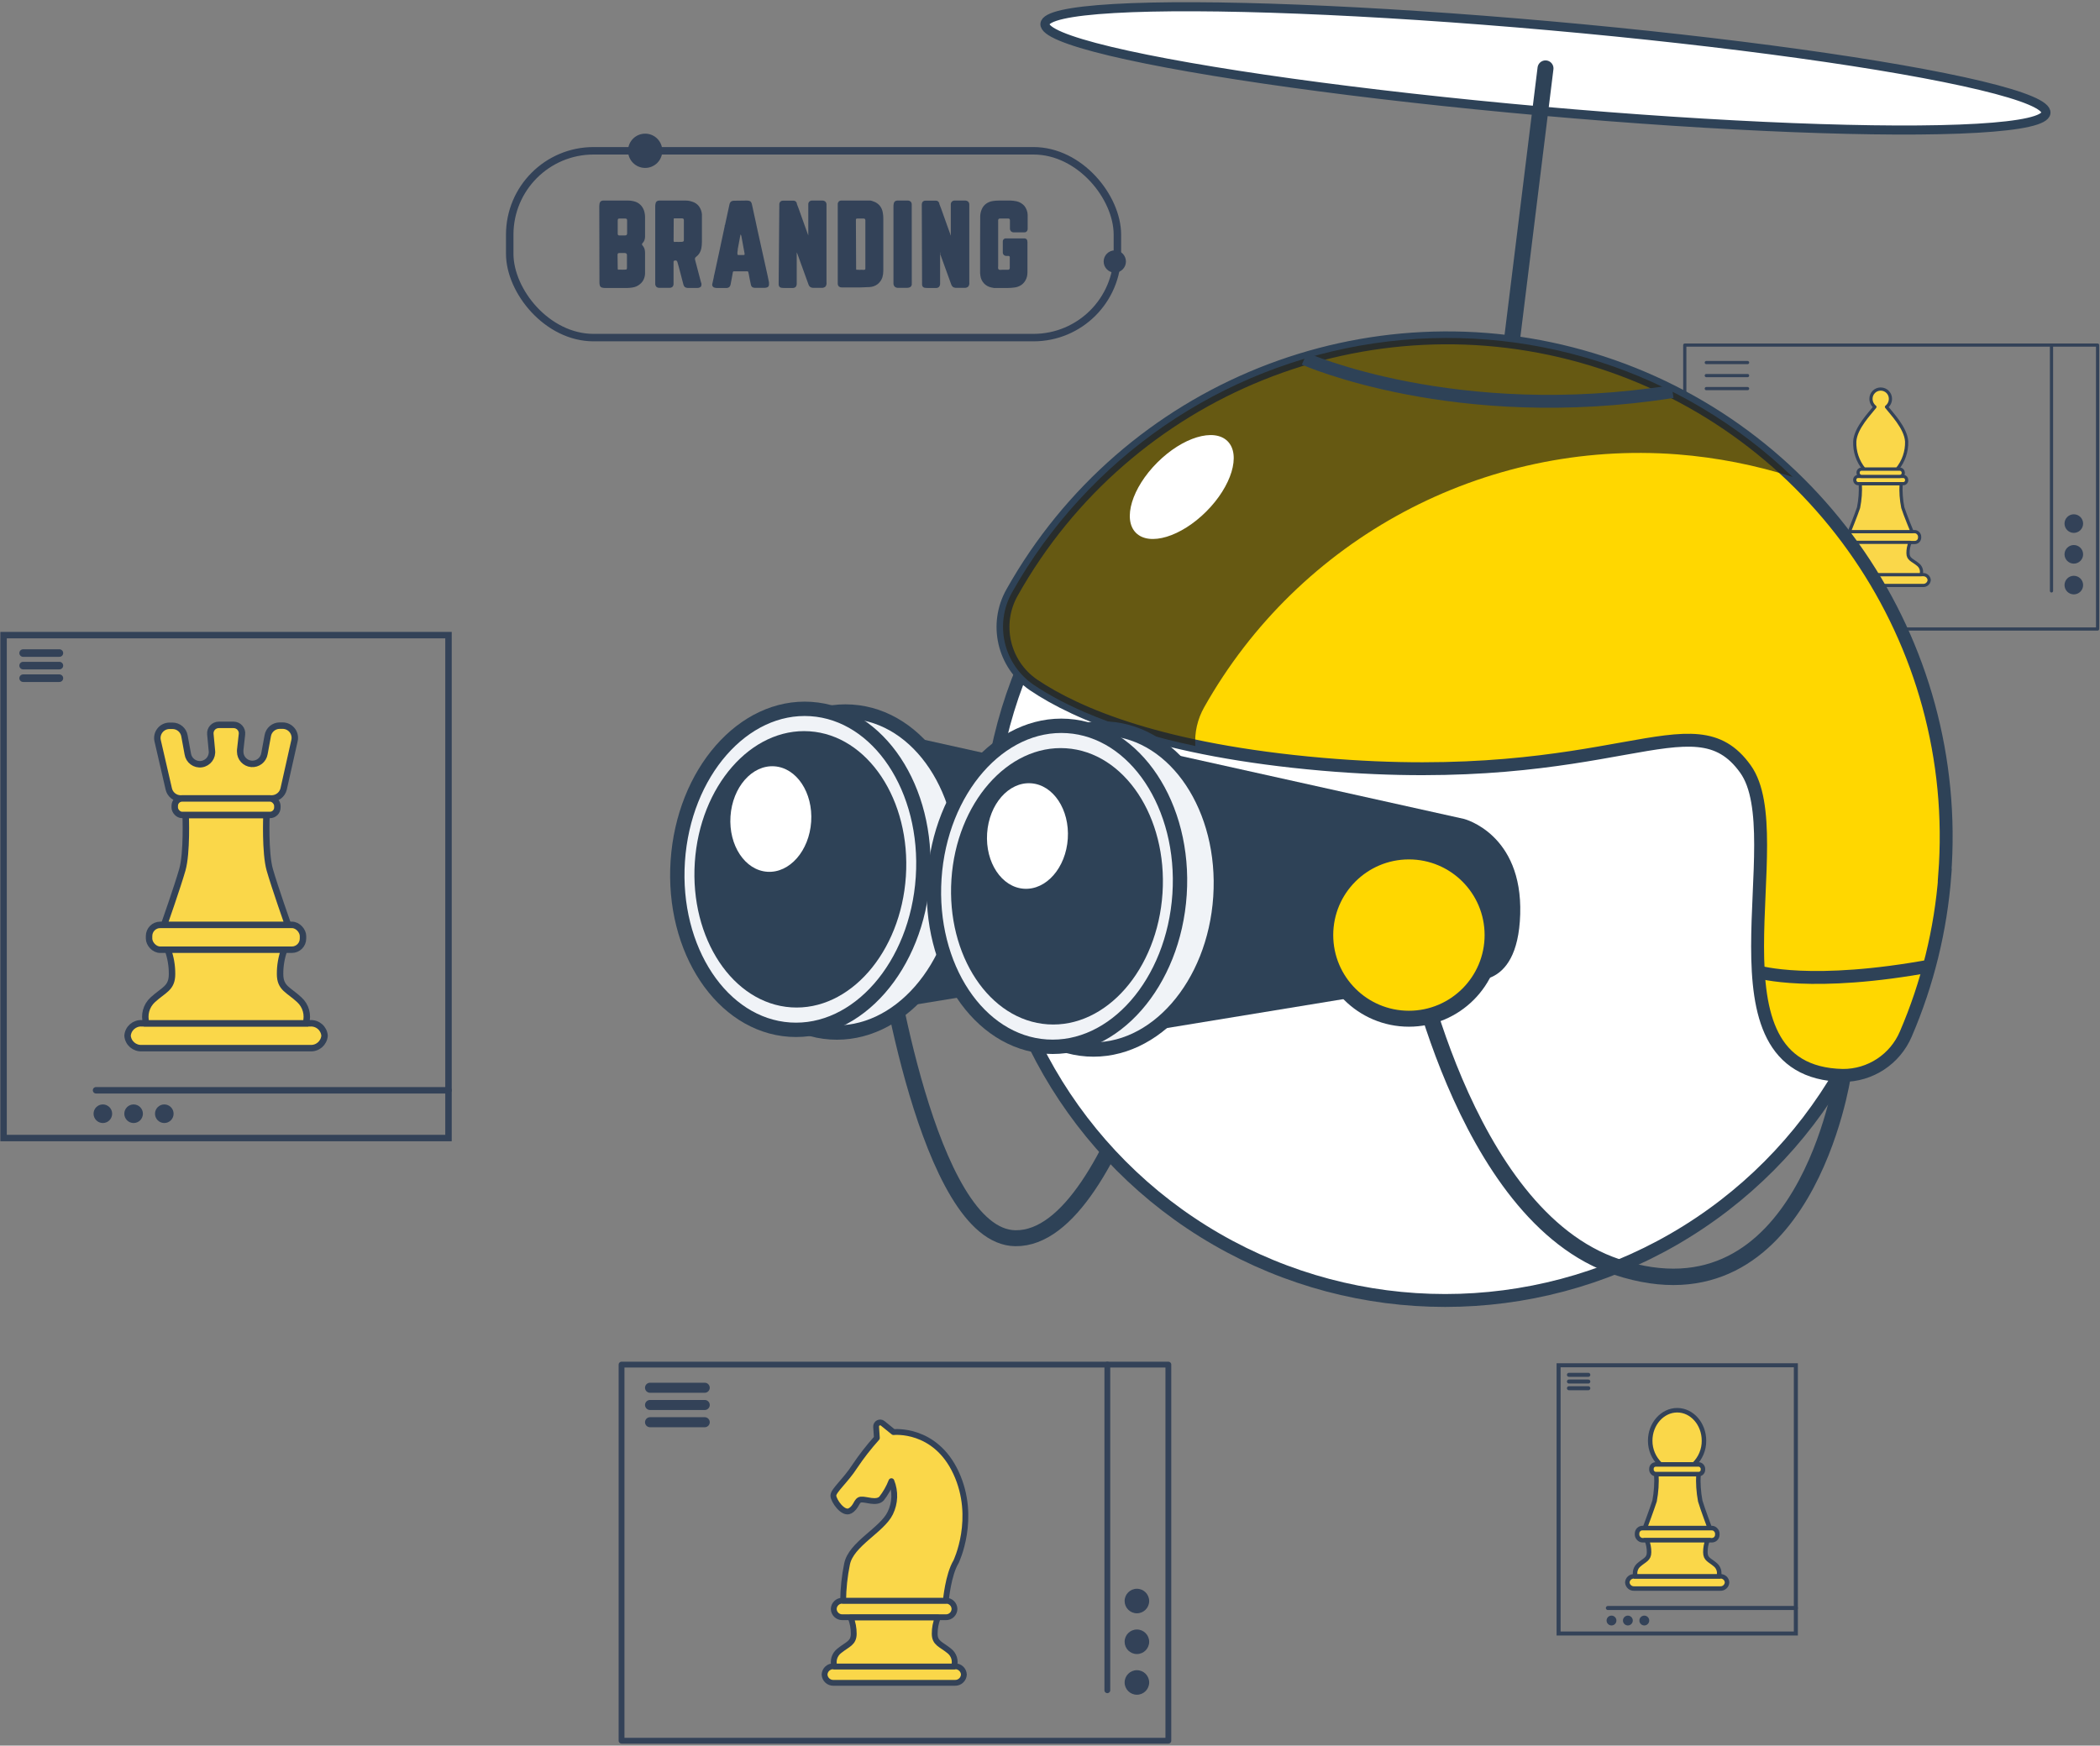 <?xml version="1.0" encoding="UTF-8"?>
<svg width="433px" height="360px" viewBox="0 0 433 360" version="1.1" xmlns="http://www.w3.org/2000/svg" xmlns:xlink="http://www.w3.org/1999/xlink">
    <rect x="0" y="0" width="433" height="360" fill="#808080" stroke="none"/>
    <!-- Generator: Sketch 57.1 (83088) - https://sketch.com -->
    <title>01</title>
    <desc>Created with Sketch.</desc>
    <g id="Page-1" stroke="none" stroke-width="1" fill="none" fill-rule="evenodd">
        <g id="Products" transform="translate(-200, -2152)">
            <g id="Group-18" transform="translate(200, 1916)">
                <g id="01" transform="translate(0, 232)">
                    <rect id="Rectangle" stroke="#334258" stroke-width="1.33" x="0.736" y="134.983" width="91.739" height="103.719"></rect>
                    <path d="M63.956,220.158 L29.265,220.158 C27.741,220.26 26.419,219.117 26.3,217.595 L26.3,217.595 C26.419,216.074 27.743,214.934 29.265,215.043 L63.956,215.043 C65.478,214.934 66.802,216.074 66.921,217.595 L66.921,217.595 C66.802,219.117 65.48,220.26 63.956,220.158 Z" id="Path" stroke="#334258" stroke-width="1.33" fill="#FAD749" fill-rule="nonzero"></path>
                    <rect id="Rectangle" stroke="#334258" stroke-width="1.33" fill="#FAD749" fill-rule="nonzero" x="30.736" y="194.738" width="31.739" height="5.126" rx="2.3"></rect>
                    <path d="M33.834,194.738 L59.387,194.738 C59.387,194.738 56.646,186.937 55.632,183.404 C54.618,179.872 54.941,172.082 54.941,172.082 L38.28,172.082 C38.28,172.082 38.603,179.883 37.589,183.404 C36.575,186.926 33.834,194.738 33.834,194.738 Z" id="Path" stroke="#334258" stroke-width="1.33" fill="#FAD749" fill-rule="nonzero"></path>
                    <path d="M60.713,156.781 L58.485,166.71 C58.208,167.855 57.188,168.664 56.011,168.672 L37.255,168.672 C36.085,168.667 35.071,167.86 34.803,166.721 L32.508,156.781 C32.33,156.031 32.506,155.242 32.984,154.638 C33.461,154.035 34.189,153.683 34.959,153.683 L35.561,153.683 C36.783,153.681 37.829,154.562 38.035,155.767 L38.715,159.467 C38.915,160.839 40.19,161.79 41.562,161.59 C42.935,161.39 43.885,160.115 43.685,158.742 L43.373,155.399 C43.326,154.91 43.488,154.423 43.819,154.06 C44.151,153.697 44.62,153.491 45.112,153.493 L48.165,153.493 C48.659,153.494 49.13,153.704 49.459,154.072 C49.789,154.44 49.946,154.93 49.892,155.421 L49.525,158.709 C49.525,158.809 49.525,158.909 49.525,159.021 C49.523,160.333 50.529,161.426 51.836,161.534 C53.144,161.642 54.315,160.728 54.528,159.433 L55.208,155.733 C55.415,154.528 56.46,153.648 57.682,153.649 L58.284,153.649 C59.058,153.653 59.786,154.013 60.261,154.624 C60.735,155.235 60.902,156.031 60.713,156.781 L60.713,156.781 Z" id="Path" stroke="#334258" stroke-width="1.33" fill="#FAD749" fill-rule="nonzero"></path>
                    <path d="M61.739,210.206 C59.51,208.111 57.749,207.832 57.749,204.89 C57.736,203.177 58.026,201.476 58.607,199.864 L34.614,199.864 C35.195,201.476 35.485,203.177 35.472,204.89 C35.472,207.832 33.756,208.111 31.482,210.206 C30.153,211.433 29.638,213.309 30.156,215.043 L63.065,215.043 C63.583,213.309 63.068,211.433 61.739,210.206 L61.739,210.206 Z" id="Path" stroke="#334258" stroke-width="1.33" fill="#FAD749" fill-rule="nonzero"></path>
                    <rect id="Rectangle" stroke="#334258" stroke-width="1.33" fill="#FAD749" fill-rule="nonzero" x="36.029" y="168.661" width="21.163" height="3.41" rx="1.53"></rect>
                    <path d="M4.77,138.683 L12.247,138.683" id="Path" stroke="#334258" stroke-width="1.56" fill="#FFFFFF" fill-rule="nonzero" stroke-linecap="round"></path>
                    <path d="M4.77,141.268 L12.247,141.268" id="Path" stroke="#334258" stroke-width="1.56" fill="#FFFFFF" fill-rule="nonzero" stroke-linecap="round"></path>
                    <path d="M4.77,143.865 L12.247,143.865" id="Path" stroke="#334258" stroke-width="1.56" fill="#FFFFFF" fill-rule="nonzero" stroke-linecap="round"></path>
                    <path d="M19.803,228.85 L92.474,228.85" id="Path" stroke="#334258" stroke-width="1.33" fill="#FFFFFF" fill-rule="nonzero" stroke-linecap="round"></path>
                    <circle id="Oval" fill="#334258" fill-rule="nonzero" cx="21.207" cy="233.687" r="1.917"></circle>
                    <circle id="Oval" fill="#334258" fill-rule="nonzero" cx="27.548" cy="233.687" r="1.917"></circle>
                    <circle id="Oval" fill="#334258" fill-rule="nonzero" cx="33.878" cy="233.687" r="1.917"></circle>
                    <rect id="Rectangle" stroke="#334258" stroke-width="0.83" x="321.365" y="285.563" width="48.923" height="55.32"></rect>
                    <path d="M323.504,287.535 L327.494,287.535" id="Path" stroke="#334258" stroke-width="0.83" fill="#FFFFFF" fill-rule="nonzero" stroke-linecap="round"></path>
                    <path d="M323.504,288.917 L327.494,288.917" id="Path" stroke="#334258" stroke-width="0.83" fill="#FFFFFF" fill-rule="nonzero" stroke-linecap="round"></path>
                    <path d="M323.504,290.299 L327.494,290.299" id="Path" stroke="#334258" stroke-width="0.83" fill="#FFFFFF" fill-rule="nonzero" stroke-linecap="round"></path>
                    <path d="M331.528,335.623 L370.288,335.623" id="Path" stroke="#334258" stroke-width="0.83" fill="#FFFFFF" fill-rule="nonzero" stroke-linecap="round"></path>
                    <circle id="Oval" fill="#334258" fill-rule="nonzero" cx="332.275" cy="338.208" r="1.014"></circle>
                    <circle id="Oval" fill="#334258" fill-rule="nonzero" cx="335.651" cy="338.208" r="1.014"></circle>
                    <circle id="Oval" fill="#334258" fill-rule="nonzero" cx="339.039" cy="338.208" r="1.014"></circle>
                    <path d="M354.697,331.611 L336.955,331.611 C336.218,331.649 335.588,331.088 335.54,330.351 L335.54,330.351 C335.56,329.996 335.721,329.664 335.986,329.428 C336.252,329.192 336.6,329.071 336.955,329.092 L354.697,329.092 C355.051,329.071 355.398,329.192 355.662,329.429 C355.926,329.665 356.084,329.997 356.101,330.351 L356.101,330.351 C356.059,331.086 355.432,331.649 354.697,331.611 L354.697,331.611 Z" id="Path" stroke="#334258" stroke-width="0.93" fill="#FAD749" fill-rule="nonzero"></path>
                    <rect id="Rectangle" stroke="#334258" stroke-width="0.93" fill="#FAD749" fill-rule="nonzero" x="337.546" y="319.129" width="16.549" height="2.519" rx="1.13"></rect>
                    <path d="M339.162,319.129 L352.535,319.129 C352.535,319.129 351.097,315.318 350.573,313.557 C350.229,311.721 350.105,309.85 350.206,307.985 L341.524,307.985 C341.625,309.85 341.501,311.721 341.157,313.557 C340.588,315.318 339.162,319.129 339.162,319.129 Z" id="Path" stroke="#334258" stroke-width="0.93" fill="#FAD749" fill-rule="nonzero"></path>
                    <path d="M353.705,326.718 C352.524,325.693 351.632,325.604 351.632,324.111 C351.626,323.269 351.777,322.434 352.078,321.648 L339.563,321.648 C339.871,322.432 340.026,323.268 340.02,324.111 C340.02,325.559 339.117,325.693 337.936,326.718 C337.244,327.295 336.967,328.232 337.234,329.092 L354.385,329.092 C354.657,328.236 354.389,327.3 353.705,326.718 Z" id="Path" stroke="#334258" stroke-width="0.93" fill="#FAD749" fill-rule="nonzero"></path>
                    <path d="M342.349,306.013 L349.292,306.013 C350.621,304.734 351.363,302.964 351.342,301.12 C351.342,297.654 348.868,294.835 345.826,294.835 C342.784,294.835 340.254,297.654 340.254,301.12 C340.245,302.971 341.004,304.742 342.349,306.013 Z" id="Path" stroke="#334258" stroke-width="0.93" fill="#FAD749" fill-rule="nonzero"></path>
                    <rect id="Rectangle" stroke="#334258" stroke-width="0.93" fill="#FAD749" fill-rule="nonzero" x="340.51" y="306.013" width="10.62" height="1.995" rx="0.89"></rect>
                    <rect id="Rectangle" stroke="#334258" stroke-width="1.2" stroke-linecap="round" stroke-linejoin="round" x="128.158" y="285.429" width="112.746" height="77.563"></rect>
                    <path d="M196.884,351.057 L171.877,351.057 C170.894,351.095 170.064,350.335 170.016,349.352 L170.016,349.352 C170.036,348.879 170.243,348.434 170.592,348.114 C170.942,347.794 171.404,347.626 171.877,347.647 L196.884,347.647 C197.357,347.626 197.819,347.794 198.168,348.114 C198.517,348.434 198.725,348.879 198.745,349.352 L198.745,349.352 C198.697,350.335 197.867,351.095 196.884,351.057 L196.884,351.057 Z" id="Path" stroke="#334258" stroke-width="1.2" fill="#FAD749" fill-rule="nonzero" stroke-linecap="round" stroke-linejoin="round"></path>
                    <path d="M195.023,337.528 L173.693,337.528 C172.731,337.547 171.934,336.785 171.91,335.823 L171.91,335.823 C171.934,334.861 172.731,334.099 173.693,334.118 L195.023,334.118 C195.486,334.106 195.935,334.279 196.269,334.6 C196.604,334.92 196.797,335.36 196.806,335.823 L196.806,335.823 C196.797,336.286 196.604,336.727 196.269,337.047 C195.935,337.367 195.486,337.54 195.023,337.528 Z" id="Path" stroke="#334258" stroke-width="1.2" fill="#FAD749" fill-rule="nonzero" stroke-linecap="round" stroke-linejoin="round"></path>
                    <path d="M195.714,344.46 C194.009,343.078 192.727,342.889 192.727,340.927 C192.721,339.781 192.94,338.645 193.374,337.584 L175.398,337.584 C175.825,338.647 176.04,339.782 176.033,340.927 C176.033,342.889 174.752,343.078 173.047,344.46 C172.063,345.217 171.665,346.513 172.055,347.692 L196.706,347.692 C197.096,346.513 196.698,345.217 195.714,344.46 Z" id="Path" stroke="#334258" stroke-width="1.2" fill="#FAD749" fill-rule="nonzero" stroke-linecap="round" stroke-linejoin="round"></path>
                    <path d="M173.849,334.118 L195.023,334.118 C195.023,334.118 195.491,328.802 197.129,326.083 C197.129,326.083 201.464,317.112 197.129,307.751 C192.794,298.39 184.236,299.348 184.236,299.348 L182.007,297.543 C181.749,297.335 181.392,297.298 181.098,297.45 C180.803,297.602 180.626,297.914 180.647,298.245 L180.803,300.552 C179.144,302.399 177.617,304.362 176.234,306.425 C174.362,309.333 171.832,311.417 171.832,312.432 C171.832,313.446 173.827,316.354 175.242,315.596 C176.657,314.839 176.524,313.368 177.527,313.256 C178.53,313.145 180.692,314.137 181.75,313.067 C182.608,311.975 183.299,310.762 183.801,309.467 C184.661,311.593 184.576,313.983 183.567,316.042 C181.862,319.575 175.476,322.417 174.652,326.562 C174.143,329.05 173.875,331.58 173.849,334.118 Z" id="Path" stroke="#334258" stroke-width="1.2" fill="#FAD749" fill-rule="nonzero" stroke-linecap="round" stroke-linejoin="round"></path>
                    <path d="M134.031,290.199 L145.309,290.199" id="Path" stroke="#334258" stroke-width="2.07" fill="#FFFFFF" fill-rule="nonzero" stroke-linecap="round" stroke-linejoin="round"></path>
                    <path d="M134.031,293.754 L145.309,293.754" id="Path" stroke="#334258" stroke-width="2.07" fill="#FFFFFF" fill-rule="nonzero" stroke-linecap="round" stroke-linejoin="round"></path>
                    <path d="M134.031,297.309 L145.309,297.309" id="Path" stroke="#334258" stroke-width="2.07" fill="#FFFFFF" fill-rule="nonzero" stroke-linecap="round" stroke-linejoin="round"></path>
                    <path d="M228.322,285.429 L228.322,352.584" id="Path" stroke="#334258" stroke-width="1.2" fill="#FFFFFF" fill-rule="nonzero" stroke-linecap="round" stroke-linejoin="round"></path>
                    <circle id="Oval" fill="#334258" fill-rule="nonzero" cx="234.418" cy="350.979" r="2.53"></circle>
                    <circle id="Oval" fill="#334258" fill-rule="nonzero" cx="234.418" cy="342.588" r="2.53"></circle>
                    <circle id="Oval" fill="#334258" fill-rule="nonzero" cx="234.418" cy="334.185" r="2.53"></circle>
                    <rect id="Rectangle" stroke="#334258" stroke-width="0.66" stroke-linecap="round" stroke-linejoin="round" x="347.386" y="75.172" width="85.119" height="58.552"></rect>
                    <path d="M351.822,78.772 L360.336,78.772" id="Path" stroke="#334258" stroke-width="0.66" fill="#FFFFFF" fill-rule="nonzero" stroke-linecap="round" stroke-linejoin="round"></path>
                    <path d="M351.822,81.457 L360.336,81.457" id="Path" stroke="#334258" stroke-width="0.66" fill="#FFFFFF" fill-rule="nonzero" stroke-linecap="round" stroke-linejoin="round"></path>
                    <path d="M351.822,84.143 L360.336,84.143" id="Path" stroke="#334258" stroke-width="0.66" fill="#FFFFFF" fill-rule="nonzero" stroke-linecap="round" stroke-linejoin="round"></path>
                    <path d="M422.999,75.172 L422.999,125.867" id="Path" stroke="#334258" stroke-width="0.66" fill="#FFFFFF" fill-rule="nonzero" stroke-linecap="round" stroke-linejoin="round"></path>
                    <circle id="Oval" fill="#334258" fill-rule="nonzero" cx="427.602" cy="124.663" r="1.917"></circle>
                    <circle id="Oval" fill="#334258" fill-rule="nonzero" cx="427.602" cy="118.322" r="1.917"></circle>
                    <circle id="Oval" fill="#334258" fill-rule="nonzero" cx="427.602" cy="111.981" r="1.917"></circle>
                    <path d="M396.521,124.741 L379.047,124.741 C378.39,124.78 377.824,124.283 377.776,123.627 L377.776,123.627 C377.824,122.971 378.39,122.474 379.047,122.512 L396.521,122.512 C397.174,122.481 397.733,122.975 397.78,123.627 L397.78,123.627 C397.733,124.279 397.174,124.773 396.521,124.741 Z" id="Path" stroke="#334258" stroke-width="0.66" fill="#FAD749" fill-rule="nonzero" stroke-linecap="round" stroke-linejoin="round"></path>
                    <rect id="Rectangle" stroke="#334258" stroke-width="0.66" fill="#FAD749" fill-rule="nonzero" stroke-linecap="round" stroke-linejoin="round" x="379.76" y="113.642" width="16.048" height="2.24" rx="1"></rect>
                    <path d="M381.32,113.642 L394.248,113.642 C394.248,113.642 392.855,110.298 392.342,108.694 C392.014,107.066 391.898,105.403 391.996,103.746 L383.571,103.746 C383.665,105.404 383.545,107.066 383.215,108.694 C382.702,110.243 381.32,113.642 381.32,113.642 Z" id="Path" stroke="#334258" stroke-width="0.66" fill="#FAD749" fill-rule="nonzero" stroke-linecap="round" stroke-linejoin="round"></path>
                    <path d="M395.429,120.395 C394.314,119.481 393.412,119.359 393.412,118.077 C393.402,117.312 393.55,116.554 393.846,115.848 L381.71,115.848 C382.007,116.554 382.155,117.312 382.145,118.077 C382.145,119.359 381.276,119.481 380.128,120.395 C379.465,120.878 379.194,121.736 379.459,122.512 L396.109,122.512 C396.364,121.734 396.089,120.88 395.429,120.395 Z" id="Path" stroke="#334258" stroke-width="0.66" fill="#FAD749" fill-rule="nonzero" stroke-linecap="round" stroke-linejoin="round"></path>
                    <path d="M393.133,95.042 C392.955,92.223 389.935,89.18 388.976,87.921 C389.492,87.515 389.793,86.895 389.79,86.238 C389.79,85.13 388.892,84.232 387.784,84.232 C386.676,84.232 385.778,85.13 385.778,86.238 C385.775,86.895 386.075,87.515 386.591,87.921 C385.633,89.18 382.602,92.223 382.435,95.042 C382.356,97.12 383.042,99.154 384.363,100.759 L391.161,100.759 C392.492,99.157 393.193,97.124 393.133,95.042 Z" id="Path" stroke="#334258" stroke-width="0.66" fill="#FAD749" fill-rule="nonzero" stroke-linecap="round" stroke-linejoin="round"></path>
                    <rect id="Rectangle" stroke="#334258" stroke-width="0.66" fill="#FAD749" fill-rule="nonzero" stroke-linecap="round" stroke-linejoin="round" x="382.435" y="102.252" width="10.698" height="1.493" rx="0.67"></rect>
                    <rect id="Rectangle" stroke="#334258" stroke-width="0.66" fill="#FAD749" fill-rule="nonzero" stroke-linecap="round" stroke-linejoin="round" x="383.126" y="100.759" width="9.305" height="1.493" rx="0.67"></rect>
                    <path d="M182.475,199.586 C182.475,199.586 191.189,259.162 209.377,259.363 C231.487,259.619 245.618,189.478 245.618,189.478" id="Path" stroke="#2E4257" stroke-width="3.29"></path>
                    <circle id="Oval" stroke="#2E4257" stroke-width="2.66" fill="#FFFFFF" fill-rule="nonzero" cx="297.973" cy="177.932" r="94.269"></circle>
                    <ellipse id="Oval" stroke="#2E4257" stroke-width="1.87" fill="#FFFFFF" fill-rule="nonzero" transform="translate(318.657, 18.104) rotate(-84.92) translate(-318.657, -18.104) " cx="318.657" cy="18.104" rx="8.837" ry="103.607"></ellipse>
                    <path d="M311.647,74.96 L318.668,18.103" id="Path" stroke="#2E4257" stroke-width="3.29" fill="#FFD700" fill-rule="nonzero" stroke-linecap="round"></path>
                    <path d="M401.012,184.496 C400.155,195.78 397.436,206.843 392.966,217.238 C390.749,222.452 385.616,225.824 379.95,225.786 C349.86,225.139 369.92,176.528 359.89,162.587 C349.002,147.386 333.144,166.844 272.665,161.617 C239.611,158.742 222.126,151.342 213.077,145.235 C206.9,140.978 204.995,132.71 208.686,126.179 C232.333,84.095 282.056,64.107 328.251,78.117 C374.446,92.127 404.691,136.367 400.979,184.496 L401.012,184.496 Z" id="Path" stroke="#2E4257" stroke-width="2.66" fill="#FFD700" fill-rule="nonzero"></path>
                    <path d="M369.686,102.375 C361.953,99.908 353.962,98.342 345.871,97.706 C305.96,94.658 267.899,115.01 248.27,149.894 C246.908,152.314 246.281,155.079 246.465,157.851 C229.748,154.307 219.373,149.448 213.121,145.224 C206.933,140.989 205,132.732 208.664,126.19 C224.26,98.439 251.822,79.468 283.313,74.809 C314.804,70.15 346.678,80.328 369.641,102.375 L369.686,102.375 Z" id="Path" fill="#26241B" fill-rule="nonzero" opacity="0.7" style="mix-blend-mode: color-dodge;"></path>
                    <path d="M290.506,196.844 C290.506,196.844 301.327,254.671 333.4,265.303 C372.171,278.141 379.95,225.786 379.95,225.786" id="Path" stroke="#2E4257" stroke-width="3.38"></path>
                    <path d="M268.965,77.98 C268.965,77.98 300.068,91.821 344.857,84.756" id="Path" stroke="#2E4257" stroke-width="2.66"></path>
                    <ellipse id="Oval" fill="#FFFFFF" fill-rule="nonzero" transform="translate(243.669, 104.441) rotate(-45) translate(-243.669, -104.441) " cx="243.669" cy="104.441" rx="13.362" ry="7.143"></ellipse>
                    <path d="M234.195,157.851 L301.885,172.895 C301.885,172.895 313.954,175.949 313.452,192.543 C312.951,209.136 302.219,205.916 302.219,205.916 L228.456,218.007 L234.195,157.851 Z" id="Path" fill="#2E4257" fill-rule="nonzero"></path>
                    <path d="M177.906,153.75 L245.595,168.794 C245.595,168.794 257.653,171.859 257.152,188.441 C256.65,205.024 245.93,201.814 245.93,201.814 L172.1,213.906 L177.906,153.75 Z" id="Path" fill="#2E4257" fill-rule="nonzero"></path>
                    <ellipse id="Oval" stroke="#2E4257" stroke-width="2.96" fill="#F0F3F7" fill-rule="nonzero" transform="translate(173.447, 183.841) rotate(-86.21) translate(-173.447, -183.841) " cx="173.447" cy="183.841" rx="33.132" ry="25.331"></ellipse>
                    <ellipse id="Oval" stroke="#2E4257" stroke-width="2.96" fill="#F0F3F7" fill-rule="nonzero" transform="translate(165.024, 183.284) rotate(-86.21) translate(-165.024, -183.284) " cx="165.024" cy="183.284" rx="33.132" ry="25.331"></ellipse>
                    <ellipse id="Oval" fill="#2E4257" fill-rule="nonzero" transform="translate(165.024, 183.284) rotate(-86.21) translate(-165.024, -183.284) " cx="165.024" cy="183.284" rx="28.529" ry="21.809"></ellipse>
                    <ellipse id="Oval" fill="#FFFFFF" fill-rule="nonzero" transform="translate(158.937, 172.912) rotate(-86.21) translate(-158.937, -172.912) " cx="158.937" cy="172.912" rx="10.899" ry="8.336"></ellipse>
                    <ellipse id="Oval" stroke="#2E4257" stroke-width="2.96" fill="#F0F3F7" fill-rule="nonzero" transform="translate(226.361, 187.342) rotate(-86.21) translate(-226.361, -187.342) " cx="226.361" cy="187.342" rx="33.132" ry="25.331"></ellipse>
                    <ellipse id="Oval" stroke="#2E4257" stroke-width="2.96" fill="#F0F3F7" fill-rule="nonzero" transform="translate(217.938, 186.785) rotate(-86.21) translate(-217.938, -186.785) " cx="217.938" cy="186.785" rx="33.132" ry="25.331"></ellipse>
                    <ellipse id="Oval" fill="#2E4257" fill-rule="nonzero" transform="translate(217.938, 186.785) rotate(-86.21) translate(-217.938, -186.785) " cx="217.938" cy="186.785" rx="28.529" ry="21.809"></ellipse>
                    <ellipse id="Oval" fill="#FFFFFF" fill-rule="nonzero" transform="translate(211.852, 176.413) rotate(-86.21) translate(-211.852, -176.413) " cx="211.852" cy="176.413" rx="10.899" ry="8.336"></ellipse>
                    <circle id="Oval" stroke="#2E4257" stroke-width="3.29" fill="#FFD700" fill-rule="nonzero" cx="290.506" cy="196.844" r="17.251"></circle>
                    <path d="M362.531,204.422 C362.531,204.422 373.486,207.765 398.571,203.107" id="Path" stroke="#2E4257" stroke-width="2.66"></path>
                    <rect id="Rectangle" stroke="#334258" stroke-width="1.54" stroke-linecap="round" stroke-linejoin="round" x="105.101" y="35.098" width="125.294" height="38.525" rx="17.29"></rect>
                    <path d="M123.567,46.498 C123.569,46.318 123.587,46.139 123.622,45.963 C123.653,45.798 123.735,45.646 123.856,45.529 C123.988,45.435 124.142,45.378 124.302,45.361 L129.484,45.361 C129.757,45.361 130.029,45.383 130.298,45.428 C130.567,45.473 130.831,45.54 131.089,45.629 C131.562,45.809 131.977,46.113 132.293,46.509 C132.6,46.904 132.81,47.366 132.905,47.858 C132.973,48.176 133.007,48.501 133.006,48.827 C133.006,49.563 133.006,50.298 133.006,51.056 L133.006,52.761 C133.005,53.019 132.964,53.274 132.883,53.519 C132.793,53.761 132.652,53.981 132.471,54.165 C132.412,54.216 132.376,54.288 132.371,54.366 C132.378,54.452 132.414,54.534 132.471,54.6 C132.654,54.804 132.794,55.043 132.883,55.302 C132.965,55.573 133.007,55.855 133.006,56.138 C133.006,56.695 133.006,57.263 133.006,57.843 C133.006,58.656 133.006,59.47 133.006,60.295 C133.007,60.731 132.92,61.163 132.749,61.565 C132.569,61.976 132.29,62.336 131.936,62.613 C131.499,62.981 130.965,63.217 130.398,63.292 C130.03,63.356 129.657,63.39 129.284,63.393 C128.087,63.393 126.895,63.393 125.706,63.393 L124.815,63.393 C124.562,63.402 124.31,63.368 124.068,63.292 C123.899,63.233 123.765,63.103 123.7,62.936 C123.624,62.706 123.59,62.464 123.6,62.223 L123.567,46.498 Z M127.367,52.193 C127.36,52.283 127.384,52.373 127.434,52.449 C127.481,52.524 127.569,52.563 127.657,52.549 L127.969,52.549 L128.894,52.549 C129.007,52.562 129.121,52.525 129.206,52.449 C129.28,52.354 129.316,52.235 129.306,52.115 L129.306,49.485 C129.322,49.364 129.286,49.242 129.206,49.15 C129.114,49.087 129.004,49.06 128.894,49.072 L127.779,49.072 C127.663,49.057 127.546,49.08 127.445,49.139 C127.445,49.139 127.367,49.295 127.367,49.462 L127.367,52.193 Z M127.367,59.292 C127.367,59.459 127.367,59.559 127.445,59.604 C127.54,59.63 127.64,59.63 127.735,59.604 C128.106,59.626 128.478,59.626 128.849,59.604 C129.027,59.604 129.15,59.604 129.206,59.514 C129.27,59.412 129.294,59.288 129.272,59.169 L129.272,56.639 C129.289,56.519 129.252,56.397 129.172,56.305 C129.078,56.226 128.96,56.183 128.838,56.182 L127.723,56.182 C127.612,56.168 127.499,56.2 127.411,56.272 C127.346,56.366 127.318,56.481 127.333,56.595 L127.367,59.292 Z" id="Shape" fill="#334258" fill-rule="nonzero"></path>
                    <path d="M135.101,46.543 C135.1,46.355 135.122,46.168 135.168,45.985 C135.184,45.809 135.268,45.645 135.402,45.529 C135.543,45.43 135.709,45.372 135.881,45.361 L137.53,45.361 C138.801,45.361 140.082,45.361 141.353,45.361 C141.823,45.359 142.291,45.438 142.735,45.595 C143.295,45.759 143.787,46.099 144.139,46.565 C144.473,47.043 144.677,47.6 144.729,48.181 C144.729,48.526 144.729,48.872 144.729,49.217 L144.729,50.332 C144.729,50.465 144.729,50.61 144.729,50.755 C144.729,51.803 144.729,52.839 144.729,53.887 C144.729,54.354 144.684,54.821 144.596,55.28 C144.523,55.614 144.395,55.935 144.217,56.227 C144.035,56.517 143.801,56.77 143.526,56.974 C143.431,57.035 143.357,57.125 143.314,57.23 C143.282,57.339 143.282,57.455 143.314,57.564 C143.726,59.102 144.128,60.64 144.529,62.189 C144.678,62.479 144.678,62.824 144.529,63.114 C144.288,63.326 143.967,63.423 143.648,63.381 L141.754,63.381 C141.554,63.374 141.36,63.308 141.197,63.192 C141.05,63.051 140.949,62.868 140.907,62.668 C140.718,61.966 140.528,61.264 140.361,60.573 C140.283,60.283 140.216,59.983 140.127,59.682 C140.038,59.381 140.049,59.381 140.004,59.214 C139.893,58.824 139.793,58.433 139.692,58.099 C139.67,57.955 139.589,57.826 139.469,57.743 C139.336,57.695 139.19,57.695 139.057,57.743 L138.946,57.821 C138.913,57.851 138.89,57.889 138.879,57.932 C138.868,58.028 138.868,58.125 138.879,58.222 L138.879,62.512 C138.892,62.729 138.825,62.944 138.689,63.114 C138.538,63.271 138.328,63.36 138.11,63.359 C137.374,63.359 136.639,63.359 135.881,63.359 C135.674,63.358 135.475,63.278 135.324,63.136 C135.185,62.975 135.106,62.77 135.101,62.557 C135.101,62.434 135.101,62.312 135.101,62.2 L135.101,46.543 Z M138.89,53.552 C138.878,53.664 138.901,53.778 138.957,53.876 C139.06,53.919 139.177,53.919 139.28,53.876 C139.703,53.898 140.127,53.898 140.55,53.876 C140.681,53.889 140.812,53.854 140.918,53.775 C140.996,53.708 141.018,53.586 141.007,53.407 C141.007,52.104 141.007,50.789 141.007,49.474 C141.03,49.347 140.998,49.217 140.918,49.117 C140.8,49.049 140.664,49.018 140.528,49.028 L139.302,49.028 C139.21,49.014 139.116,49.014 139.024,49.028 C138.964,49.033 138.917,49.08 138.912,49.139 C138.898,49.235 138.898,49.333 138.912,49.429 L138.89,53.552 Z" id="Shape" fill="#334258" fill-rule="nonzero"></path>
                    <path d="M153.968,45.361 C154.16,45.357 154.352,45.384 154.536,45.439 C154.675,45.481 154.794,45.572 154.871,45.696 C154.966,45.861 155.03,46.042 155.06,46.231 C155.205,46.955 155.361,47.679 155.528,48.393 C155.628,48.827 155.718,49.273 155.818,49.708 L156.186,51.435 L158.247,60.729 C158.359,61.242 158.459,61.743 158.559,62.234 C158.559,62.39 158.559,62.523 158.559,62.668 C158.586,62.983 158.36,63.263 158.047,63.303 C157.928,63.343 157.804,63.361 157.679,63.359 L155.573,63.359 C155.383,63.349 155.201,63.283 155.049,63.17 C154.919,63.032 154.837,62.856 154.815,62.668 C154.67,61.988 154.525,61.309 154.403,60.607 C154.382,60.448 154.349,60.292 154.302,60.139 C154.291,60.057 154.235,59.988 154.157,59.96 C154.062,59.942 153.963,59.942 153.868,59.96 L153.6,59.96 C152.976,59.96 152.33,59.96 151.695,59.96 L151.561,59.96 L151.271,59.96 C151.211,59.965 151.159,60.004 151.137,60.061 C151.096,60.152 151.073,60.25 151.07,60.35 L150.87,61.465 C150.792,61.832 150.725,62.2 150.658,62.579 C150.629,62.818 150.523,63.041 150.357,63.214 C150.159,63.353 149.918,63.416 149.677,63.393 C149.053,63.393 148.44,63.393 147.827,63.393 C147.688,63.397 147.549,63.378 147.415,63.337 C147.224,63.32 147.051,63.216 146.947,63.055 C146.842,62.894 146.818,62.694 146.88,62.512 C146.969,62.089 147.07,61.665 147.159,61.264 C147.159,61.03 147.248,60.785 147.304,60.54 C147.605,59.169 147.906,57.798 148.195,56.428 C148.611,54.518 149.02,52.605 149.421,50.688 C149.421,50.566 149.421,50.443 149.51,50.321 C149.8,48.961 150.09,47.601 150.391,46.242 C150.422,45.987 150.54,45.751 150.725,45.573 C150.938,45.44 151.188,45.378 151.438,45.395 L153.968,45.361 Z M152.753,56.595 L152.876,56.595 C152.98,56.606 153.084,56.606 153.188,56.595 C153.366,56.595 153.466,56.595 153.511,56.528 C153.556,56.461 153.511,56.372 153.511,56.205 C153.288,55.012 153.076,53.82 152.854,52.627 L152.753,52.427 C152.725,52.393 152.703,52.356 152.686,52.315 L152.686,52.427 C152.663,52.492 152.644,52.559 152.631,52.627 C152.452,53.552 152.274,54.466 152.118,55.391 C152.11,55.45 152.11,55.51 152.118,55.569 C152.107,55.701 152.085,55.832 152.051,55.959 C152.051,56.082 152.051,56.205 152.051,56.327 C152.051,56.45 152.051,56.595 152.274,56.595 L152.876,56.595 L152.753,56.595 Z" id="Shape" fill="#334258" fill-rule="nonzero"></path>
                    <path d="M160.688,46.13 C160.686,45.937 160.758,45.75 160.888,45.607 C161.018,45.467 161.199,45.387 161.39,45.384 C162.148,45.384 162.894,45.384 163.619,45.384 C163.768,45.379 163.914,45.426 164.031,45.517 C164.15,45.62 164.241,45.75 164.299,45.896 C164.291,45.944 164.291,45.993 164.299,46.041 C164.432,46.387 164.566,46.721 164.689,47.055 C165.079,48.17 165.48,49.284 165.881,50.399 C166.115,51.034 166.349,51.691 166.583,52.349 L166.583,52.349 C166.602,52.425 166.629,52.5 166.661,52.572 L166.661,52.572 L166.661,52.572 C166.661,52.449 166.661,52.326 166.661,52.204 L166.661,46.453 C166.65,46.324 166.65,46.193 166.661,46.063 C166.685,45.655 167.033,45.342 167.441,45.361 L169.614,45.361 C169.829,45.367 170.035,45.45 170.194,45.595 C170.338,45.749 170.418,45.953 170.417,46.164 L170.417,62.278 C170.458,62.575 170.378,62.877 170.194,63.114 C169.954,63.312 169.643,63.401 169.336,63.359 L167.787,63.359 C167.534,63.378 167.281,63.319 167.062,63.192 C166.864,63.024 166.724,62.798 166.661,62.546 C165.914,60.484 165.179,58.433 164.432,56.394 C164.411,56.312 164.377,56.233 164.332,56.16 C164.305,56.132 164.285,56.098 164.276,56.06 C164.273,56.101 164.273,56.142 164.276,56.182 C164.26,56.271 164.26,56.361 164.276,56.45 L164.276,62.512 C164.284,62.749 164.209,62.982 164.065,63.17 C163.888,63.328 163.655,63.408 163.418,63.393 C162.861,63.393 162.304,63.393 161.769,63.393 C161.526,63.396 161.284,63.377 161.044,63.337 C160.91,63.303 160.79,63.229 160.699,63.125 C160.615,63.007 160.565,62.868 160.554,62.724 C160.554,62.613 160.554,62.501 160.554,62.39 L160.688,46.13 Z" id="Path" fill="#334258" fill-rule="nonzero"></path>
                    <path d="M172.735,46.543 C172.719,46.357 172.719,46.171 172.735,45.985 C172.767,45.808 172.853,45.645 172.98,45.517 C173.111,45.409 173.278,45.353 173.448,45.361 C175.276,45.361 177.092,45.361 178.92,45.361 C179.109,45.345 179.299,45.345 179.488,45.361 C179.668,45.395 179.843,45.447 180.012,45.517 C180.544,45.674 181.019,45.979 181.383,46.398 C181.727,46.825 181.951,47.337 182.029,47.88 C182.096,48.248 182.13,48.621 182.129,48.994 C182.129,52.594 182.129,56.216 182.129,59.827 C182.132,60.278 182.072,60.728 181.951,61.164 C181.77,61.731 181.425,62.231 180.959,62.601 C180.478,62.962 179.9,63.172 179.299,63.203 C178.619,63.203 177.939,63.281 177.259,63.281 C176.579,63.281 175.699,63.281 174.908,63.281 L173.571,63.281 C173.363,63.287 173.159,63.224 172.991,63.103 C172.839,62.956 172.748,62.757 172.735,62.546 C172.735,62.401 172.735,62.234 172.735,62.078 L172.735,46.543 Z M176.524,59.247 C176.516,59.343 176.516,59.44 176.524,59.537 C176.541,59.592 176.589,59.631 176.646,59.637 C176.75,59.65 176.855,59.65 176.958,59.637 C177.17,59.659 177.382,59.659 177.594,59.637 L177.761,59.637 C177.923,59.668 178.089,59.668 178.251,59.637 C178.342,59.62 178.413,59.549 178.429,59.459 C178.445,59.296 178.445,59.131 178.429,58.968 L178.429,49.418 C178.422,49.326 178.392,49.238 178.34,49.162 C178.268,49.095 178.171,49.063 178.073,49.072 L176.758,49.072 C176.557,49.072 176.457,49.162 176.479,49.362 L176.524,59.247 Z" id="Shape" fill="#334258" fill-rule="nonzero"></path>
                    <path d="M188.002,62.646 C187.993,62.968 187.761,63.241 187.445,63.303 C187.308,63.345 187.165,63.363 187.022,63.359 C186.431,63.359 185.829,63.359 185.227,63.359 C184.963,63.383 184.699,63.303 184.492,63.136 C184.308,62.946 184.211,62.688 184.224,62.423 L184.224,46.543 C184.225,46.356 184.244,46.169 184.28,45.985 C184.307,45.812 184.389,45.652 184.514,45.529 C184.653,45.434 184.814,45.376 184.982,45.361 L187.211,45.361 C187.432,45.366 187.642,45.454 187.802,45.607 C187.938,45.785 188.006,46.006 187.991,46.231 L188.002,62.646 Z" id="Path" fill="#334258" fill-rule="nonzero"></path>
                    <path d="M190.064,46.13 C190.064,45.939 190.131,45.754 190.253,45.607 C190.39,45.47 190.573,45.39 190.766,45.384 C191.513,45.384 192.27,45.384 192.995,45.384 C193.143,45.38 193.289,45.427 193.407,45.517 C193.519,45.626 193.609,45.755 193.675,45.896 C193.672,45.945 193.672,45.993 193.675,46.041 C193.82,46.387 193.942,46.721 194.065,47.055 C194.466,48.17 194.867,49.284 195.257,50.399 C195.491,51.034 195.725,51.691 195.959,52.349 L195.959,52.349 C195.959,52.427 195.959,52.505 196.048,52.572 L196.048,52.572 L196.048,52.572 L196.048,52.572 C196.048,52.449 196.048,52.326 196.048,52.204 L196.048,46.453 C196.048,46.32 196.048,46.186 196.048,46.063 C196.078,45.658 196.422,45.348 196.828,45.361 L199.057,45.361 C199.271,45.372 199.476,45.454 199.637,45.595 C199.781,45.749 199.861,45.953 199.86,46.164 L199.86,62.278 C199.901,62.575 199.821,62.877 199.637,63.114 C199.395,63.315 199.079,63.404 198.768,63.359 L197.23,63.359 C196.973,63.379 196.717,63.32 196.494,63.192 C196.303,63.018 196.165,62.794 196.093,62.546 C195.357,60.484 194.611,58.433 193.864,56.394 L193.909,56.16 C193.875,56.136 193.851,56.1 193.842,56.06 C193.848,56.1 193.848,56.142 193.842,56.182 C193.831,56.271 193.831,56.361 193.842,56.45 L193.842,62.512 C193.846,62.751 193.767,62.983 193.619,63.17 C193.443,63.329 193.209,63.41 192.973,63.393 C192.423,63.393 191.877,63.393 191.334,63.393 C191.092,63.396 190.849,63.377 190.61,63.337 C190.475,63.306 190.353,63.232 190.265,63.125 C190.176,63.01 190.125,62.87 190.12,62.724 C190.109,62.613 190.109,62.501 190.12,62.39 L190.064,46.13 Z" id="Path" fill="#334258" fill-rule="nonzero"></path>
                    <path d="M202.111,48.56 C202.13,48.084 202.235,47.616 202.423,47.178 C202.613,46.704 202.934,46.294 203.348,45.997 C203.767,45.707 204.248,45.52 204.752,45.451 C205.147,45.393 205.545,45.363 205.944,45.361 L208.396,45.361 C208.793,45.381 209.188,45.43 209.577,45.506 C210.213,45.638 210.789,45.975 211.216,46.465 C211.64,46.994 211.879,47.648 211.895,48.326 C211.895,48.682 211.895,49.05 211.895,49.44 L211.895,50.555 C211.895,50.744 211.895,50.945 211.895,51.145 C211.908,51.347 211.845,51.546 211.717,51.702 C211.586,51.852 211.392,51.931 211.193,51.914 C210.458,51.914 209.711,51.914 208.964,51.914 C208.771,51.908 208.588,51.828 208.452,51.691 C208.316,51.542 208.24,51.347 208.24,51.145 L208.24,49.73 C208.252,49.626 208.252,49.522 208.24,49.418 C208.239,49.32 208.203,49.225 208.14,49.15 C208.072,49.092 207.984,49.063 207.895,49.072 L206.167,49.072 C206.079,49.067 205.991,49.095 205.922,49.15 C205.865,49.213 205.827,49.29 205.811,49.373 C205.811,49.518 205.811,49.652 205.811,49.786 L205.811,58.879 C205.784,59.053 205.784,59.229 205.811,59.403 C205.842,59.517 205.931,59.606 206.045,59.637 C206.21,59.668 206.38,59.668 206.546,59.637 L206.847,59.637 C207.159,59.637 207.46,59.637 207.761,59.637 C207.883,59.652 208.006,59.62 208.106,59.548 C208.183,59.454 208.219,59.334 208.207,59.214 C208.207,58.515 208.207,57.813 208.207,57.107 C208.229,57.017 208.202,56.921 208.136,56.855 C208.07,56.789 207.974,56.762 207.883,56.784 L207.694,56.784 L207.527,56.784 C207.321,56.786 207.122,56.71 206.97,56.572 C206.825,56.42 206.752,56.213 206.769,56.004 C206.769,55.558 206.769,55.124 206.769,54.689 L206.769,54.132 C206.769,54.032 206.769,53.931 206.769,53.82 C206.759,53.638 206.828,53.461 206.958,53.335 C207.089,53.209 207.268,53.146 207.449,53.162 L211.171,53.162 C211.628,53.162 211.851,53.43 211.851,53.931 C211.851,54.633 211.851,55.347 211.851,56.06 L211.851,60.139 C211.849,60.427 211.819,60.714 211.762,60.997 C211.699,61.287 211.59,61.566 211.438,61.821 C211.207,62.25 210.865,62.608 210.447,62.858 C210.03,63.11 209.561,63.262 209.076,63.303 C208.644,63.36 208.208,63.39 207.772,63.393 C207.337,63.393 206.903,63.393 206.457,63.393 L205.532,63.393 C205.343,63.409 205.153,63.409 204.964,63.393 L204.384,63.281 C203.213,63.042 202.32,62.091 202.155,60.907 C202.121,60.716 202.099,60.522 202.088,60.328 C202.088,60.127 202.088,59.927 202.088,59.715 C202.088,58.445 202.088,57.163 202.088,55.87 L202.088,54.377 L202.088,54.377 L202.111,48.56 Z" id="Path" fill="#334258" fill-rule="nonzero"></path>
                    <circle id="Oval" fill="#334258" fill-rule="nonzero" cx="133.028" cy="35.098" r="3.533"></circle>
                    <circle id="Oval" fill="#334258" fill-rule="nonzero" cx="229.86" cy="57.932" r="2.296"></circle>
                </g>
            </g>
        </g>
    </g>
</svg>